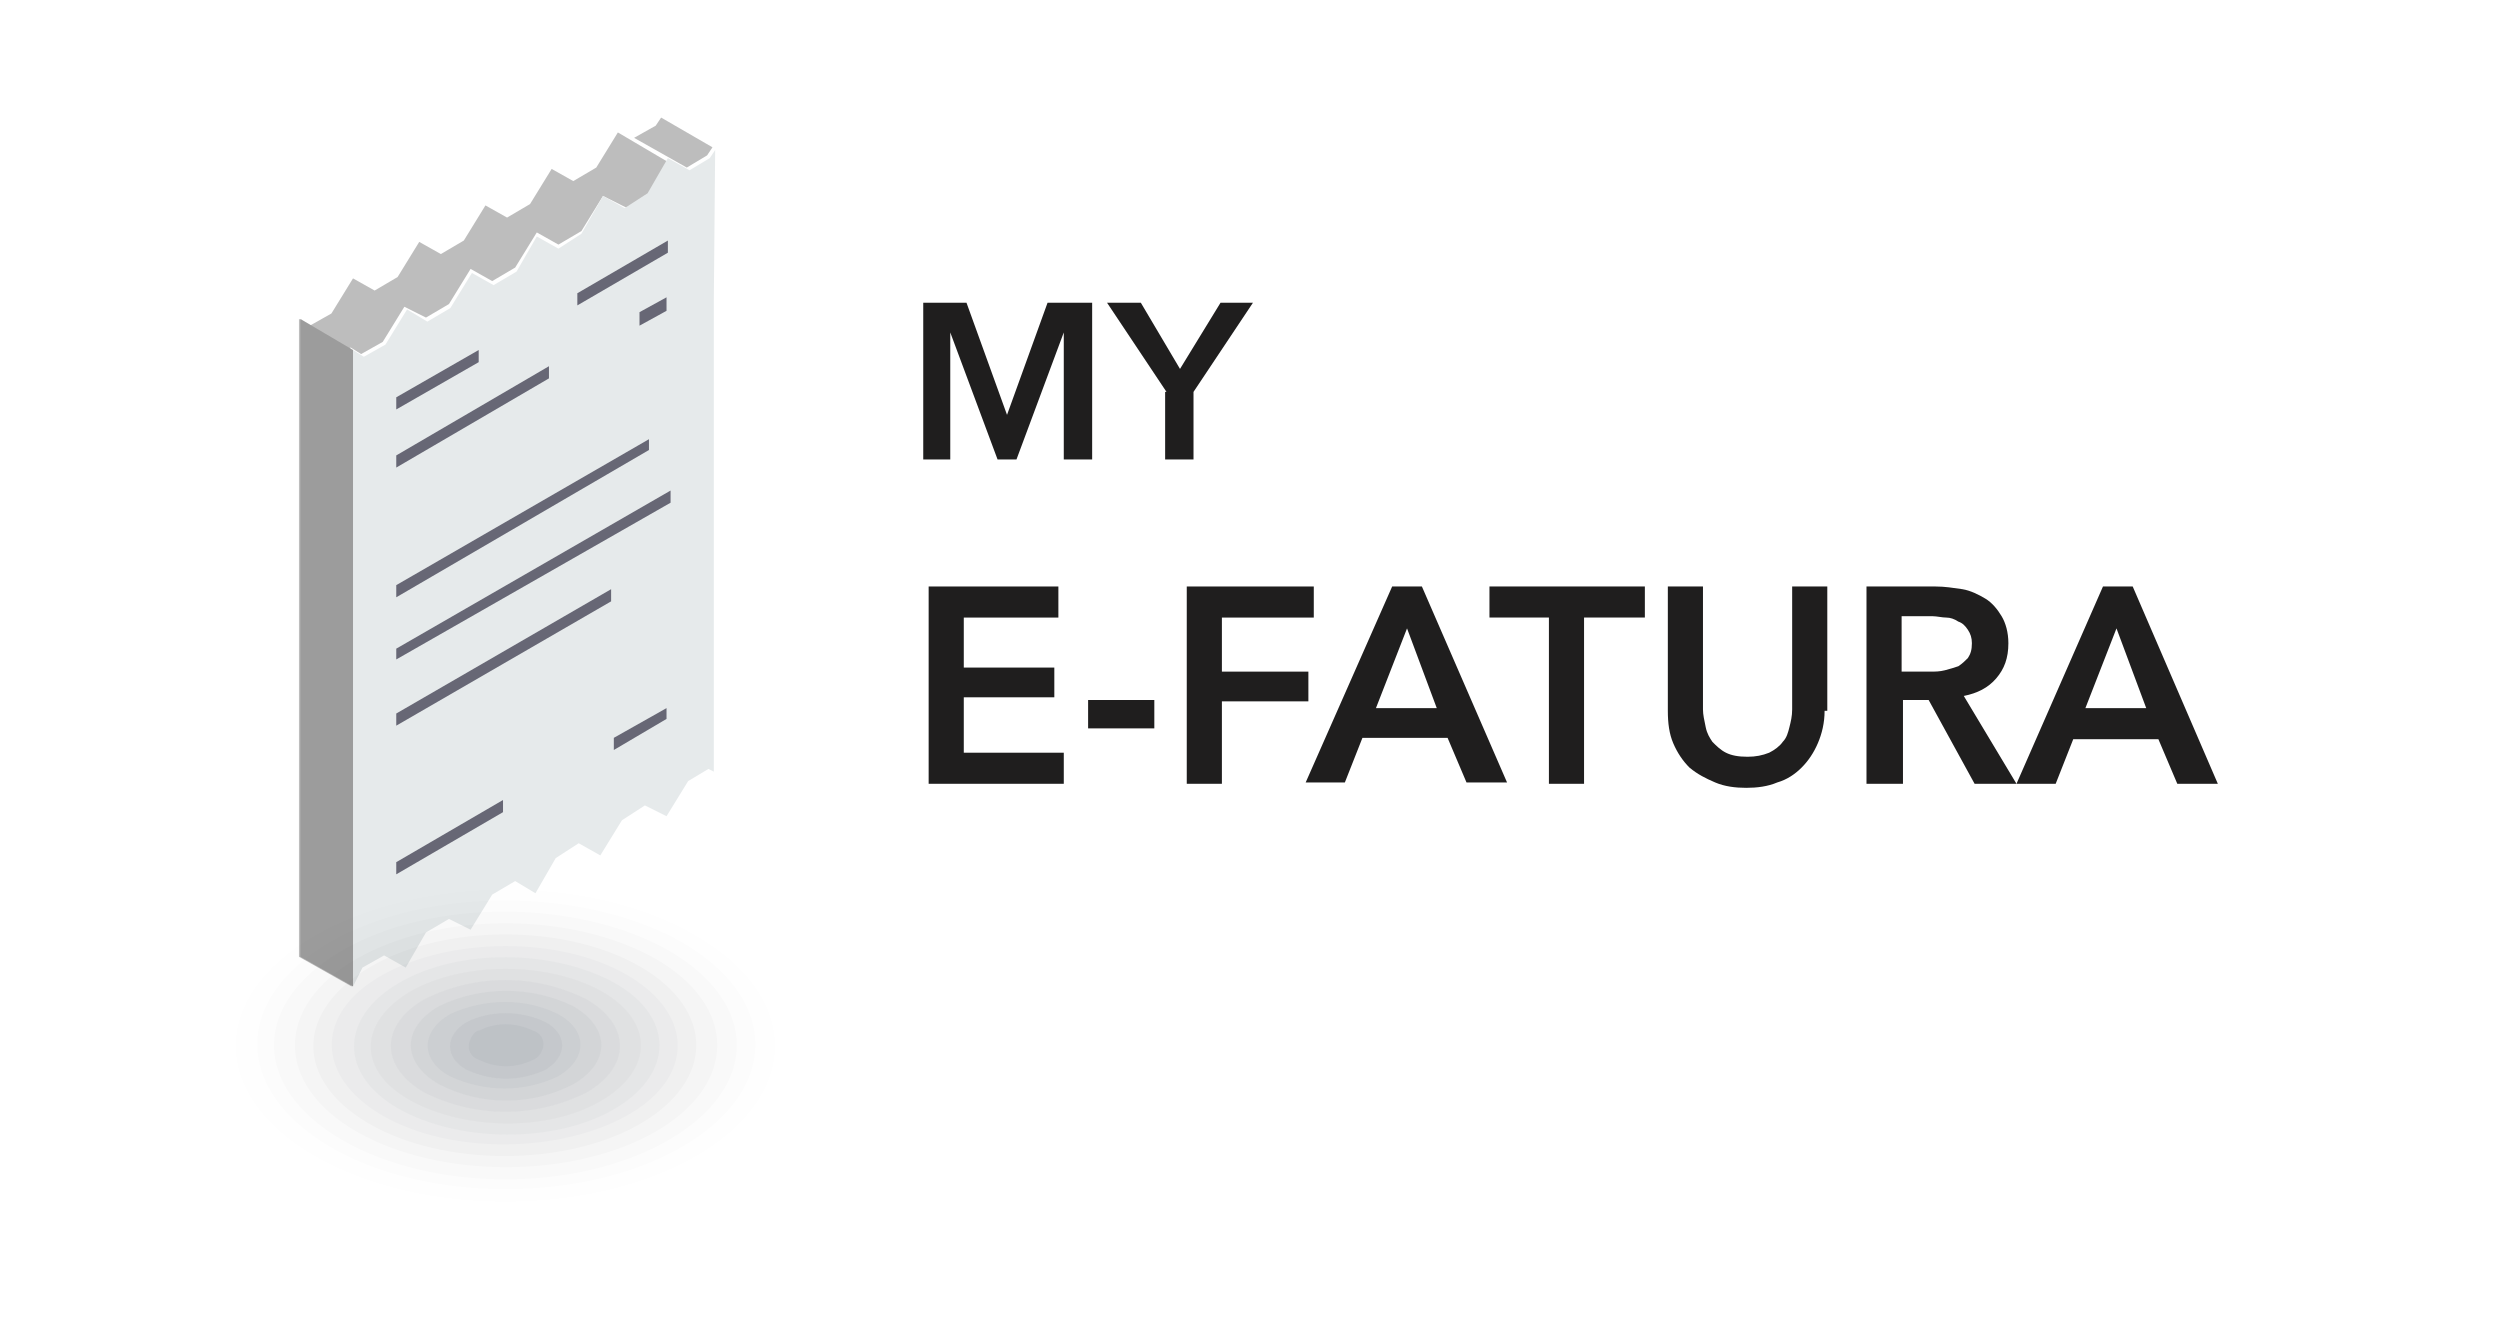 <?xml version="1.0" encoding="utf-8"?>
<!-- Generator: Adobe Illustrator 22.1.0, SVG Export Plug-In . SVG Version: 6.00 Build 0)  -->
<svg version="1.1" id="Layer_1" xmlns="http://www.w3.org/2000/svg" xmlns:xlink="http://www.w3.org/1999/xlink" x="0px" y="0px"
	 viewBox="0 0 185 98.5" style="enable-background:new 0 0 185 98.5;" xml:space="preserve">
<style type="text/css">
	.st0{fill:#BDBDBD;}
	.st1{fill:#E6EAEB;}
	.st2{fill:#676775;}
	.st3{fill:#9C9C9C;}
	.st4{enable-background:new    ;}
	.st5{fill:#1F1E1E;}
	.st6{opacity:3.000000e-03;fill:#040507;enable-background:new    ;}
	.st7{opacity:7.000000e-03;fill:#080A0D;enable-background:new    ;}
	.st8{opacity:1.000000e-02;fill:#0B0E14;enable-background:new    ;}
	.st9{opacity:1.300000e-02;fill:#0F131B;enable-background:new    ;}
	.st10{opacity:1.700000e-02;fill:#131822;enable-background:new    ;}
	.st11{opacity:2.000000e-02;fill:#171D29;enable-background:new    ;}
	.st12{opacity:2.300000e-02;fill:#1B2230;enable-background:new    ;}
	.st13{opacity:2.700000e-02;fill:#1F2737;enable-background:new    ;}
	.st14{opacity:3.000000e-02;fill:#232C3F;enable-background:new    ;}
	.st15{opacity:3.300000e-02;fill:#273246;enable-background:new    ;}
	.st16{opacity:3.700000e-02;fill:#2B374D;enable-background:new    ;}
	.st17{opacity:4.000000e-02;fill:#2F3C54;enable-background:new    ;}
	.st18{opacity:4.300000e-02;fill:#34415C;enable-background:new    ;}
	.st19{opacity:4.700000e-02;fill:#384763;enable-background:new    ;}
</style>
<g id="Group_2688" transform="translate(-122.88 -473)">
	<g id="Group_2390" transform="translate(107.503 473)">
		<path id="Path_4456" class="st0" d="M41.4,73l-3.9-2.2V23.6l0.8,0.5l1.6-0.9l1.6-2.6l1.6,0.9l1.7-1l1.6-2.6l1.6,0.9l1.7-1l1.6-2.6
			l1.6,0.9l1.7-1l1.6-2.6l1.6,0.9l1.7-1l1.6-2.6l3.9,2.3l-1.6,2.6l-1.6,0.7L60,14.5l-1.6,2.6l-1.7,1l-1.6-0.9l-1.6,2.6l-1.7,1
			l-1.6-0.9l-1.6,2.6l-1.7,1l-1.6-0.8l-1.6,2.6l-1.6,0.9l-0.8-0.5L41.4,73L41.4,73z M63.9,9.3l-1.6,0.9l3.9,2.2l1.5-0.9l0.4-0.6
			l-3.8-2.2L63.9,9.3z"/>
		<path id="Path_4457" class="st1" d="M68.2,22.2v34.9l-0.4-0.2l-1.5,0.9l-1.6,2.6l-1.6-0.8l-1.7,1.1l-1.6,2.6l-1.6-0.9l-1.7,1.1
			L55,66.1l-1.5-0.9l-1.7,1l-1.6,2.6L48.6,68l-1.7,1l-1.5,2.6l-1.6-0.9l-1.6,0.9L41.5,73V25.9l0.8,0.5l1.6-0.9l1.6-2.6l1.5,0.9
			l1.7-1l1.6-2.6l1.6,0.9l1.7-1l1.5-2.6l1.6,0.9l1.7-1.1l1.6-2.8l1.6,0.9l1.7-1.1l1.5-2.6l1.6,0.9l1.5-0.9l0.4-0.6L68.2,22.2
			L68.2,22.2z"/>
		<path id="Path_4458" class="st2" d="M44.7,43.3l18.7-10.8v0.8L44.7,44.2V43.3z"/>
		<path id="Path_4459" class="st2" d="M44.7,48L65,36.3v0.9L44.7,48.8V48z"/>
		<path id="Path_4460" class="st2" d="M44.7,52.8l15.9-9.2v0.9l-15.9,9.2C44.7,53.7,44.7,52.8,44.7,52.8z"/>
		<path id="Path_4461" class="st2" d="M44.7,63.8l7.9-4.6v0.9l-7.9,4.6V63.8z"/>
		<path id="Path_4462" class="st2" d="M60.8,54.6l3.9-2.2v0.8l-3.9,2.3C60.8,55.5,60.8,54.6,60.8,54.6z"/>
		<path id="Path_4463" class="st2" d="M44.7,29.4l6.1-3.5v0.9l-6.1,3.5V29.4z"/>
		<path id="Path_4464" class="st2" d="M58.1,21.7l6.7-3.9v0.9l-6.7,3.9C58.1,22.6,58.1,21.7,58.1,21.7z"/>
		<path id="Path_4465" class="st2" d="M44.7,33.7L56,27.1V28l-11.3,6.6V33.7z"/>
		<path id="Path_4466" class="st2" d="M62.7,23.1l2-1.1v1l-2,1.1C62.7,24.1,62.7,23.1,62.7,23.1z"/>
		<path id="Path_4467" class="st3" d="M37.6,23.6v47.2l3.9,2.2V25.9L37.6,23.6z"/>
	</g>
	<g id="Group_2428" transform="translate(-51 -110)">
		<g class="st4">
			<path class="st5" d="M242.2,605.4h3.2l3,8.3h0l3-8.3h3.3v11.6h-2.1v-9.4h0l-3.5,9.4h-1.4l-3.5-9.4h0v9.4h-2V605.4z"/>
			<path class="st5" d="M260.2,612l-4.4-6.6h2.5l2.9,4.9l3-4.9h2.4l-4.4,6.6v5h-2.1V612z"/>
		</g>
		<g class="st4">
			<path class="st5" d="M242.6,626.4h9.6v2.3h-7v3.7h6.7v2.2h-6.7v4.1h7.4v2.3h-10V626.4z"/>
			<path class="st5" d="M259.3,636.9h-4.9v-2.1h4.9V636.9z"/>
			<path class="st5" d="M261.7,626.4h9.4v2.3h-6.8v4h6.4v2.2h-6.4v6.1h-2.6V626.4z"/>
			<path class="st5" d="M276.9,626.4h2.2l6.3,14.5h-3l-1.4-3.3h-6.3l-1.3,3.3h-2.9L276.9,626.4z M280.2,635.4l-2.2-5.9l-2.3,5.9
				H280.2z"/>
			<path class="st5" d="M288.6,628.7h-4.5v-2.3h11.5v2.3h-4.5V641h-2.6V628.7z"/>
			<path class="st5" d="M308.9,635.6c0,0.9-0.2,1.7-0.5,2.4c-0.3,0.7-0.7,1.3-1.2,1.8c-0.5,0.5-1.1,0.9-1.8,1.1
				c-0.7,0.3-1.5,0.4-2.3,0.4c-0.8,0-1.6-0.1-2.3-0.4c-0.7-0.3-1.3-0.6-1.9-1.1c-0.5-0.5-0.9-1.1-1.2-1.8c-0.3-0.7-0.4-1.5-0.4-2.4
				v-9.2h2.6v9.1c0,0.4,0.1,0.8,0.2,1.3s0.3,0.8,0.5,1.1c0.3,0.3,0.6,0.6,1,0.8c0.4,0.2,0.9,0.3,1.6,0.3c0.6,0,1.1-0.1,1.6-0.3
				c0.4-0.2,0.8-0.5,1-0.8c0.3-0.3,0.4-0.7,0.5-1.1c0.1-0.4,0.2-0.8,0.2-1.3v-9.1h2.6V635.6z"/>
			<path class="st5" d="M312,626.4h5.1c0.7,0,1.3,0.1,2,0.2c0.6,0.1,1.2,0.4,1.7,0.7c0.5,0.3,0.9,0.8,1.2,1.3c0.3,0.5,0.5,1.2,0.5,2
				c0,1.1-0.3,1.9-0.9,2.6c-0.6,0.7-1.4,1.1-2.4,1.3l3.9,6.5h-3.1l-3.4-6.2h-1.9v6.2H312V626.4z M316.7,632.7c0.4,0,0.7,0,1.1-0.1
				s0.7-0.2,1-0.3c0.3-0.2,0.5-0.4,0.7-0.6c0.2-0.3,0.3-0.6,0.3-1.1c0-0.4-0.1-0.7-0.3-1c-0.2-0.3-0.4-0.5-0.7-0.6
				c-0.3-0.2-0.6-0.3-0.9-0.3s-0.7-0.1-1-0.1h-2.3v4.1H316.7z"/>
			<path class="st5" d="M329.5,626.4h2.2L338,641h-3l-1.4-3.3h-6.3L326,641h-2.9L329.5,626.4z M332.7,635.4l-2.2-5.9l-2.3,5.9H332.7
				z"/>
		</g>
	</g>
	<g id="Group_2432" transform="translate(122.88 541.447)">
		<path id="Path_4484" class="st6" d="M52.5,0.2c8.4,4.9,8.4,12.7,0,17.4s-21.9,4.9-30.3,0S13.9,5,22.3,0.2S44.2-4.7,52.5,0.2z"/>
		<path id="Path_4485" class="st7" d="M51.5,0.8c7.8,4.5,7.8,11.8,0,16.3s-20.4,4.5-28.2,0s-7.8-11.8,0-16.3S43.7-3.8,51.5,0.8z"/>
		<path id="Path_4486" class="st8" d="M50.5,1.3c7.2,4.2,7.2,10.9,0,15.1s-19,4.2-26.1,0s-7.2-10.9,0-15.1S43.3-2.8,50.5,1.3z"/>
		<path id="Path_4487" class="st9" d="M49.5,1.9c6.7,3.9,6.7,10.1,0,14s-17.5,3.9-24.2,0s-6.7-10.1,0-14S42.8-1.9,49.5,1.9z"/>
		<path id="Path_4488" class="st10" d="M48.5,2.5c6.1,3.5,6.1,9.3,0,12.8s-16,3.5-22.1,0s-6.1-9.3,0-12.8S42.3-1,48.5,2.5z"/>
		<path id="Path_4489" class="st11" d="M47.4,3.1c5.5,3.2,5.5,8.4,0,11.6s-14.6,3.2-20.1,0s-5.5-8.3,0.1-11.6
			C32.9-0.1,41.9-0.1,47.4,3.1z"/>
		<path id="Path_4490" class="st12" d="M46.4,3.7c5,2.9,5,7.6,0,10.4s-13.1,2.9-18.1,0s-5-7.6,0-10.4S41.4,0.8,46.4,3.7z"/>
		<path id="Path_4491" class="st13" d="M45.5,4.3c4.4,2.5,4.4,6.7,0,9.3s-11.6,2.5-16,0s-4.4-6.7,0-9.3S41,1.8,45.5,4.3z"/>
		<path id="Path_4492" class="st14" d="M44.5,4.9c3.9,2.2,3.9,5.8,0,8.1s-10.1,2.2-14.1,0s-3.9-5.8,0-8.1
			C34.3,2.7,40.5,2.7,44.5,4.9z"/>
		<path id="Path_4493" class="st15" d="M43.4,5.5c3.3,1.9,3.3,5,0,6.9c-3.8,1.9-8.2,1.9-12,0c-3.3-1.9-3.3-5,0-6.9
			C35.2,3.6,39.6,3.6,43.4,5.5z"/>
		<path id="Path_4494" class="st16" d="M42.4,6c2.8,1.6,2.8,4.2,0,5.8c-3.1,1.6-6.8,1.6-9.9,0c-2.8-1.6-2.8-4.2,0-5.8
			C35.6,4.5,39.3,4.5,42.4,6z"/>
		<path id="Path_4495" class="st17" d="M41.3,6.6c2.2,1.2,2.2,3.3,0,4.6c-2.5,1.2-5.4,1.2-8,0c-2.2-1.2-2.2-3.3,0-4.6
			C35.9,5.4,38.9,5.4,41.3,6.6z"/>
		<path id="Path_4496" class="st18" d="M40.4,7.2c1.6,0.9,1.6,2.5,0,3.5c-1.9,0.9-4,0.9-5.9,0c-1.6-0.9-1.6-2.5,0-3.5
			C36.3,6.3,38.5,6.3,40.4,7.2z"/>
		<path id="Path_4497" class="st19" d="M39.4,7.8c0.7,0.2,1,0.9,0.7,1.5C40,9.6,39.7,9.9,39.4,10c-1.2,0.6-2.7,0.6-3.9,0
			c-0.7-0.2-1-0.9-0.7-1.5c0.1-0.3,0.4-0.7,0.7-0.7C36.7,7.2,38.1,7.2,39.4,7.8z"/>
	</g>
</g>
</svg>
